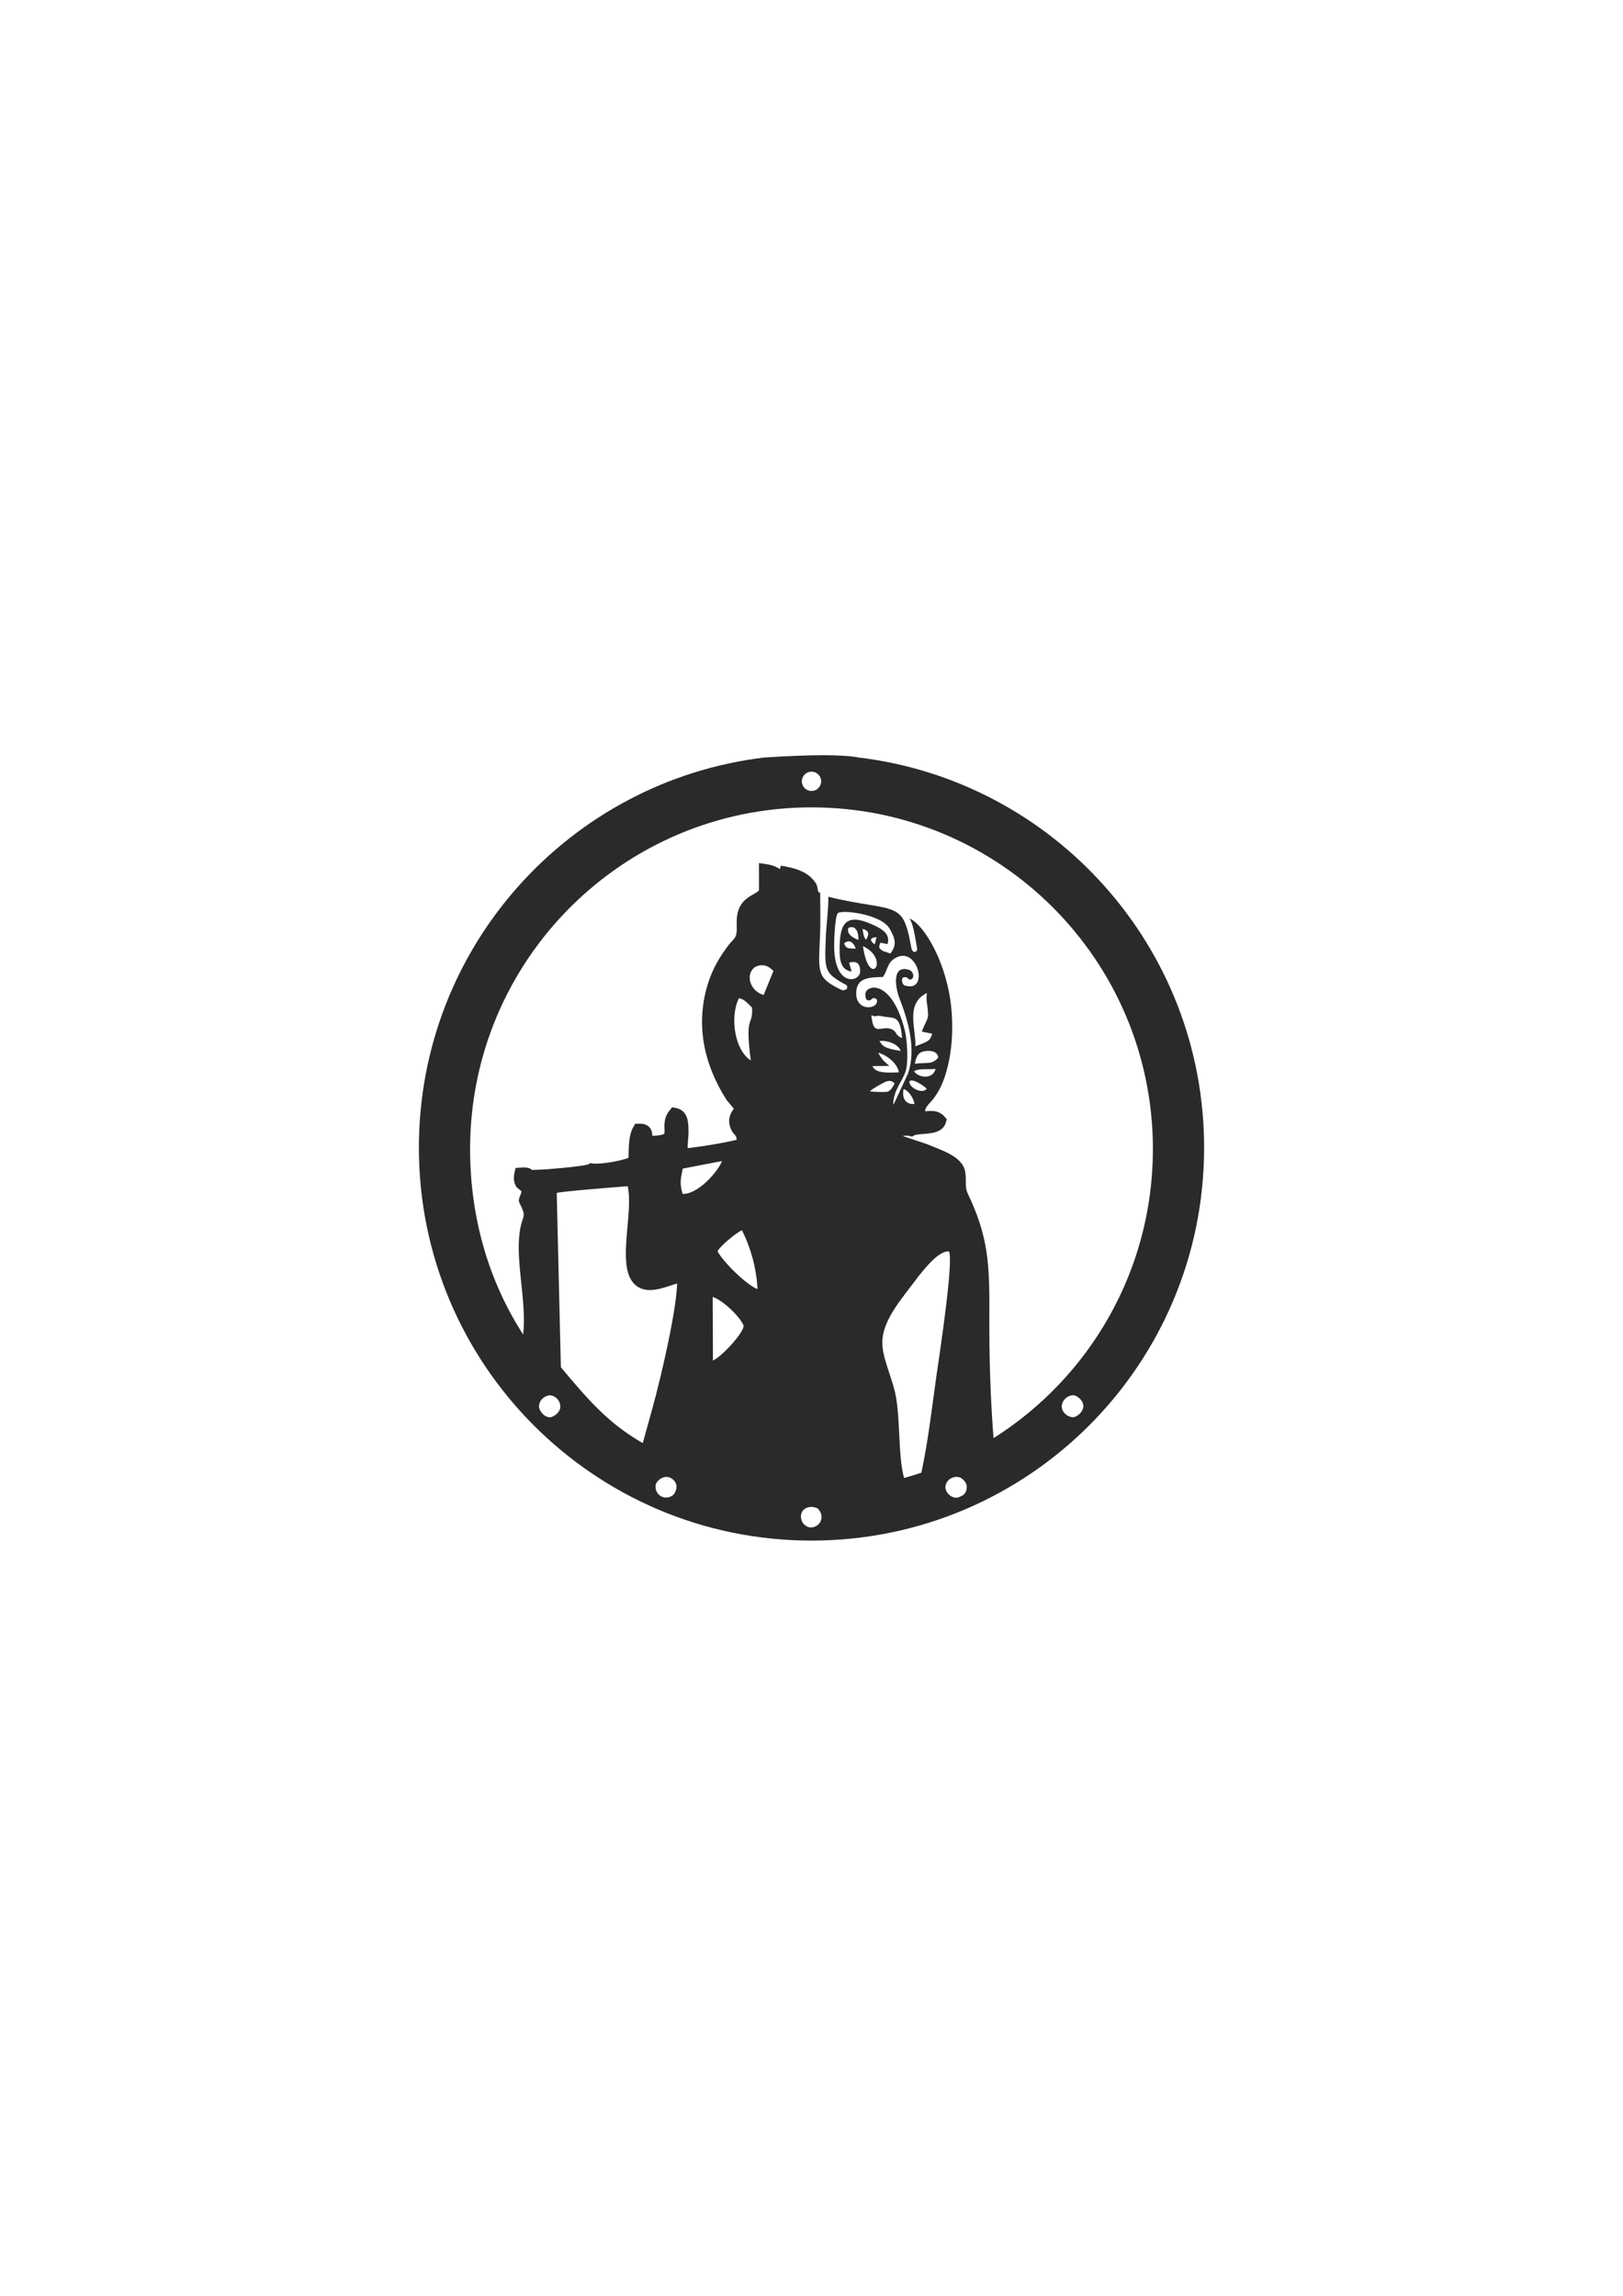 <?xml version="1.0" encoding="UTF-8"?>
<!DOCTYPE svg PUBLIC "-//W3C//DTD SVG 1.1//EN" "http://www.w3.org/Graphics/SVG/1.1/DTD/svg11.dtd">
<!-- Creator: CorelDRAW -->
<svg xmlns="http://www.w3.org/2000/svg" xml:space="preserve" width="210mm" height="297mm" version="1.1" style="shape-rendering:geometricPrecision; text-rendering:geometricPrecision; image-rendering:optimizeQuality; fill-rule:evenodd; clip-rule:evenodd"
viewBox="0 0 21000 29700"
 xmlns:xlink="http://www.w3.org/1999/xlink"
 xmlns:xodm="http://www.corel.com/coreldraw/odm/2003">
 <defs>
  <style type="text/css">
   <![CDATA[
    .fil0 {fill:#2B2A29}
   ]]>
  </style>
 </defs>
 <g id="Layer_x0020_1">
  <path id="krishna.cdr" class="fil0" d="M11109.84 9799.66c-206.83,-39.54 -613.39,-39.54 -1219.67,0.01 -2518.06,301.45 -4470.17,2446.14 -4470.17,5047.05 0,2807.4 2274.42,5083.28 5080.01,5083.28 2805.59,0 5079.99,-2275.88 5079.99,-5083.28 0,-2600.91 -1952.11,-4745.6 -4470.16,-5047.06zm-5027.22 5065.17c0,-2441.22 1977.74,-4420.25 4417.39,-4420.25 2439.64,0 4417.39,1979.03 4417.39,4420.25 0,1574.53 -822.74,2956.79 -2061.47,3739.8 -3.43,-39.78 -6.6,-79.54 -9.45,-119.31 -34.1,-475.79 -46.28,-951.92 -45.46,-1428.85 0.49,-291.18 5.72,-592.32 -39.86,-880.5 -40.46,-255.92 -121,-487.67 -232.94,-720.77 -22.28,-46.36 -30.95,-81.44 -31.33,-132.43 -0.44,-57.41 1.61,-105.54 -8.08,-163.37 -34.21,-204.38 -316.11,-280.22 -479.81,-352.7l-3.65 -1.63 -324.84 -109.19c29.06,-5.73 62.23,-5.95 88.95,0.33l32.7 7.68 29.34 -16.37c22.67,-12.65 106.3,-16.9 133.93,-19.16 84.99,-6.96 188.21,-17.61 244.5,-90.35 11.97,-15.48 20.99,-32.85 26.81,-51.54l14.4 -46.23 -31.77 -36.53c-23.32,-26.82 -51.9,-46.59 -85.44,-58.4 -58.81,-20.7 -111.42,-11.92 -165.43,-9.58 7.18,-62.63 62.7,-102.07 105.62,-157.42 72.91,-94 123.5,-200.35 158.37,-313.79 81.72,-265.96 99.56,-522.09 82.05,-799.28 -15.19,-240.76 -77.8,-495.84 -171.91,-717.34 -64.43,-151.61 -209.15,-426.31 -372.96,-506.73 48.63,87.76 62.9,196.09 97.2,390.42 3.61,20.69 -10.23,40.4 -30.91,44.01 -20.67,3.62 -40.38,-30.24 -43.99,-50.93 -81.97,-464.62 -134.46,-493.61 -548.22,-560.28 -136.88,-22.06 -308.61,-49.74 -525.28,-102.91 -0.12,189.22 -26.46,364.58 -31.76,494.37 -18.42,451.43 -29.56,487.5 252.24,640.63 19.44,7.88 28.83,30.06 20.95,49.52 -7.87,19.46 -50.04,28.85 -69.49,20.97 -331.22,-158.34 -299.62,-221.09 -279.49,-714.1 5.74,-140.63 2.71,-331.32 1.66,-539.96 -0.01,-2.03 0.14,-4.03 0.44,-5.97l-21.98 -3.42c-18.08,-51.84 -9.89,-82.24 -41.46,-127.56 -86.21,-123.74 -222.41,-173.82 -364.88,-202.08l-80.86 -16.04 -11.21 44.66c-3.77,-2.25 -7.62,-4.49 -11.55,-6.74 -53.22,-30.36 -99.77,-46.8 -160.87,-55.95l-99.61 -14.93 0.23 353.48c-0.33,0.35 -0.66,0.71 -1,1.05 -24.92,25.14 -67.67,46.35 -98.26,64.58 -55.84,33.28 -103.59,69.74 -137.46,126.71 -43.04,72.45 -52.15,147.83 -52.14,230.3 0.02,47.3 5.12,111.27 -8.04,156.49 -1.75,5.99 -3.87,11.85 -6.49,17.51 -2.79,6.05 -6.25,11.76 -10.05,17.22 -22.86,32.86 -56.32,62.43 -81.47,95.37 -109.44,143.28 -200.15,298.46 -256.97,470.27 -176.96,535.3 -67.61,1058.69 228.66,1526.35l3.61 5.7 4.45 5.05c30.51,34.83 59.68,71.17 88.67,107.48 -11.25,16.88 -23.31,33.87 -32.14,50.86 -35.54,68.35 -35.28,136.15 -6.91,207.27 13.16,33.01 29.56,54.82 52.95,80.69 6.17,6.82 11.86,12.84 15.52,21.39 4.6,10.73 7.03,26.16 8.29,42.47 -27.52,7.14 -55.42,13.28 -83.21,19.15 -79.81,16.8 -160.44,31.12 -240.89,44.47 -81.17,13.47 -162.71,25.94 -244.31,36.52 -21.86,2.83 -43.78,5.56 -65.71,7.93 -1.4,-62.55 8.94,-135.83 10.92,-187.28l0.08 -2.28 -0.04 -2.29c-1.34,-91.02 3.62,-205.82 -64.3,-276.14 -26.29,-27.21 -59.5,-43.82 -96.45,-51.02l-50.39 -9.82 -32.83 39.48c-51.08,61.41 -68.37,128.35 -68.1,206.7 0.05,17.59 4.74,81.07 -1.39,95.54 -5.29,7.28 -35.17,14.97 -42.86,16.63 -34.27,7.39 -73.68,10.13 -112.64,10.68 -0.4,-35.88 -6.28,-70.83 -28.92,-100.91 -34.64,-45.98 -88.76,-57.09 -143.11,-55.89l-48.72 1.07 -24.41 42.21c-64.26,111.09 -58.13,266.24 -62.42,397.98 -57.33,24.69 -174.22,47.74 -213.43,54.33 -68.65,11.58 -182.13,27.83 -250.93,19.2l-31.56 -3.97 -22.67 14.8c-27.62,10.37 -88.09,17.72 -116.4,21.71 -73.43,10.37 -147.52,18.2 -221.33,25.34 -71.85,6.94 -143.82,13.06 -215.8,18.37 -38.4,2.82 -137.32,5.8 -175.95,7.57 -38.28,-36.43 -97.5,-33.62 -148.94,-30.03l-63.94 4.42 -14.52 62.46c-14.46,62.35 -10.16,120 20.88,176.52 12.16,22.12 55.64,44.89 69.93,64.62 -6.36,43.94 -42.62,95.34 -32.99,129.99 4.82,17.3 12.68,31.23 20.7,46.94 10.36,20.29 19.08,41.17 27.17,62.45 9.88,26.01 17.68,51.8 12.45,79.65 -2.77,14.8 -7.91,29.9 -12.54,44.2 -7.96,24.59 -15.49,48.86 -21.52,74.03 -95.92,401.3 80.52,965.85 28.03,1413.09 -446.91,-690.85 -686.37,-1514.46 -686.37,-2398.71zm3798.05 -1992.64c-237.61,-75.78 -230.76,-376.66 -31.49,-384.88 74.74,-3.08 115.99,33.28 158.24,73.3l-126.75 311.58zm-166.4 844.81c-202.24,-120.87 -276.87,-552.77 -153.86,-803.43 72.69,8.89 123.88,79.8 169.62,120.02 16.55,259.69 -96.75,64.79 -15.76,683.41zm-1593.01 1628.24c36.01,145.67 9.04,392.35 -1.82,517.83 -12.14,140.14 -26.69,286.98 -19.59,427.47 6.01,118.76 29.83,257.58 126.97,337.56 52.66,43.35 116.62,60.96 184.03,60.6 89.87,-0.51 176.8,-28.82 261.32,-56.58 28.81,-9.45 59.01,-19.62 89.56,-28.23 -1.33,40.71 -4.92,81.71 -8.69,119.76 -10.51,106.61 -27.01,213.37 -45.3,318.9 -46.17,266.43 -105.62,532.35 -168.27,795.36 -69.2,290.56 -143.45,541.53 -222.6,830.52 -457.12,-260.54 -723.25,-580.39 -1059.66,-980.83l-53.69 -2253.98c17.05,-17.99 773.82,-76.8 917.74,-88.38zm712.49 -227.37l509.11 -98.01c-61.42,150.75 -320.52,435.26 -511.33,424.88 -38.21,-131.04 -25.89,-191.19 2.22,-326.87zm451.43 1068.21c28.6,-62.41 230.98,-232.58 314.78,-271.09 111.76,220.21 186.12,483.58 202.18,761.3 -140.57,-48.54 -461.15,-367.22 -516.96,-490.21zm-63.62 591.36c129.25,42.25 353.95,253.78 400.25,372.75 3.43,84.33 -268.54,389.38 -396.9,451.17l-3.35 -823.92zm-2239.92 1375.57c16.56,-56.34 70.82,-94.56 127.21,-102.94 91.23,1.14 164.94,99.46 133.85,187.29 -22.8,45.73 -65.04,82.41 -114.69,95.81 -42.93,6.53 -85.74,-16.47 -112.01,-49.7 -31.38,-34.28 -54.47,-84.83 -34.36,-130.46zm3399.95 1398.33c15.88,-25.82 43.5,-41.99 71.69,-51.14 41.56,-12.22 88.14,-4.91 126.54,13.97 36.47,35.92 61.68,90.3 45.42,142.03 -15.68,80.78 -123.66,134.9 -193.53,84.74 -64.36,-35.63 -88.8,-127.02 -50.12,-189.6zm-1896.76 -348.3c17.32,-43.32 56.1,-77.61 100.56,-90.8 83.53,-29.56 182.53,52.58 166.75,140.59 -7.68,41.12 -26.93,85.4 -67.35,103.71 -55.82,31.78 -135.5,16.95 -173.02,-36.12 -26.28,-32.62 -34.82,-76.82 -26.94,-117.38zm3213.13 -82.43c-85.9,-298.42 -38.84,-846.28 -131.37,-1165.31 -148.24,-511.06 -300.03,-637.05 146.51,-1219.55l179.12 -234.39c86.97,-106.9 256.55,-321.89 386.69,-312.61 62.58,129.32 -128.28,1370.18 -160.84,1599.07 -55.89,392.76 -109.18,860.06 -196.36,1263.34 -73.69,25.07 -148.33,48.23 -223.75,69.45zm2041.03 -908.48c-8.25,-74.05 47.84,-144.25 119.72,-158.98 41.86,-13.58 83.72,13.48 113.44,40.92 29.57,30.81 54.48,75.02 42.35,119.02 -12.6,56.52 -60.82,98.79 -112.78,119.2 -73.04,9.92 -150.02,-47.37 -162.73,-120.16zm-1506.54 1020.1c5.49,-57.39 49.08,-107.55 105.28,-120.47 38.97,-11.65 83.23,-6.55 114.41,21.19 28.01,25.8 58.61,58.74 56.2,99.75 2.21,44.49 -16.45,95.24 -59.09,115.17 -24.25,12.32 -48.78,28.8 -77.18,27.16 -74.37,-1.45 -140.48,-67.99 -139.62,-142.8zm-1391.66 -7418.85c47.01,-48.43 560.69,10.85 669.8,200.06 77.12,133.74 93.96,213.76 9.66,321.31l-93.91 -31.19c-81.95,-47.19 -40.52,-72.24 -37.04,-108.36l93.87 18.09c42.13,-130.35 -73.08,-195.45 -166.93,-239.96 -381.87,-181.13 -451.29,-21.59 -452.73,305.7 -0.61,139.91 13.75,267.35 155.34,289.99l-32.13 -115.27c94.79,-28.52 147.3,8.96 141.82,119.49 -6.59,133.36 -334.71,202.53 -335.56,-340.14 -0.12,-71.79 9.99,-380.75 47.81,-419.72zm135.11 191.51c97.57,-46.93 135.48,60.94 131.58,154.23 -72.41,-25.69 -153.51,-73.55 -131.58,-154.23zm229.11 152.38c-30.94,-32.09 -34.14,-82.45 -45.27,-140.7 79.25,18.45 94.21,63.16 45.27,140.7zm113.34 59.99c-50.94,-33.05 -84.3,-87.91 22.82,-92.75l-22.82 92.75zm-152.54 22.53c360.24,168.76 81.14,570.63 0,0zm-243.89 -36.14c78.71,-65.37 128.07,3.94 150.58,69.19 -99.25,-6.91 -123.48,5.28 -150.58,-69.19zm503.09 434.89c46.6,-64.79 60.62,-167.41 117.5,-214.73 313.6,-260.89 506.65,434.69 162.74,324.46 -33.35,-10.69 -49.06,-94.56 -15.34,-104.2 69.48,-19.83 57.36,56.13 109.09,18.63 35.07,-25.4 17.24,-99.75 -38.39,-116.69 -226.99,-69.16 -174.13,235.15 -124.55,362.99 113.03,291.41 224.73,662.73 110.28,984.55l-180.99 388.63c-1.03,-2.36 -4.98,7.1 -7.52,10.62 0.29,-187.68 107.71,-283.52 158.59,-430.63 40.88,-118.15 21.98,-410.29 -9.22,-533.34 -173.3,-683.1 -513.45,-587.45 -509.8,-467.06 0.83,27.3 1.66,70.33 28.08,77.21 47.82,12.46 50.91,-22.68 70.65,-25.72 36.91,-5.7 41.4,12.3 48.14,17.01 39.45,125.74 -270.15,168.68 -265.91,-84.96 3.3,-198.38 164.59,-202.13 346.65,-206.77zm419.18 897.23c9.15,-231.25 -134.62,-552.68 149.91,-689.92 -15.54,105.14 4.18,125.49 11.76,238.21 12.18,104.01 -20.35,107.78 -78.56,261.03l134.74 27.72c-29.46,94.6 -49.11,98.01 -217.85,162.96zm-295.52 -215.2c-139.67,-74.25 -249.41,112.52 -273.9,-186.87 60.26,28.11 60.06,-2.96 129.36,11.63 169.41,35.65 241.01,-28.47 268.08,284.15 -87.28,-34.35 -66.63,-78.66 -123.54,-108.91zm-169.44 146.98c98.67,-13.48 243.23,38.51 275.67,128.09 -219.61,-35.1 -232.96,-62.93 -275.67,-128.09zm457.97 293.26c14.12,-79.77 39.1,-137.85 100.56,-155.88 67.91,-19.92 193.38,-19.53 202.04,76.98 -82.74,94.25 -138.01,59.16 -302.6,78.9zm-329.28 28.6c-78.55,-68.15 -89.4,-73.56 -146.23,-170.96 109.57,26.56 256.39,143.01 268.32,254.25 -108.79,2.11 -304.09,22.44 -340.05,-81.27l217.96 -2.02zm318.74 71.06c57.48,-46.04 190.38,-18.7 278.91,-33.82 -35.84,139.89 -213,120.78 -278.91,33.82zm-570 259.39c18.12,-30.42 164.75,-107.75 190.06,-120.28 90.21,-44.62 128.12,17.36 128.61,17.65 -4.28,5.53 -37.83,85.75 -85.47,103.33 -37.66,13.91 -194.77,1.5 -233.2,-0.7zm509.58 -129.48c35.72,-49.45 185.47,56.82 224.93,92.37 -47.53,75.62 -228.53,-4.61 -224.93,-92.37zm-75.12 97.33c65.48,20.42 133.58,123.23 140.95,193.72 -87.6,5.96 -167.83,-38.52 -140.95,-193.72zm-1191.12 -4105.21c69.03,0 125,55.97 125,125 0,69.03 -55.97,125 -125,125 -69.03,0 -125,-55.97 -125,-125 0,-69.03 55.97,-125 125,-125z"/>
 </g>
</svg>
